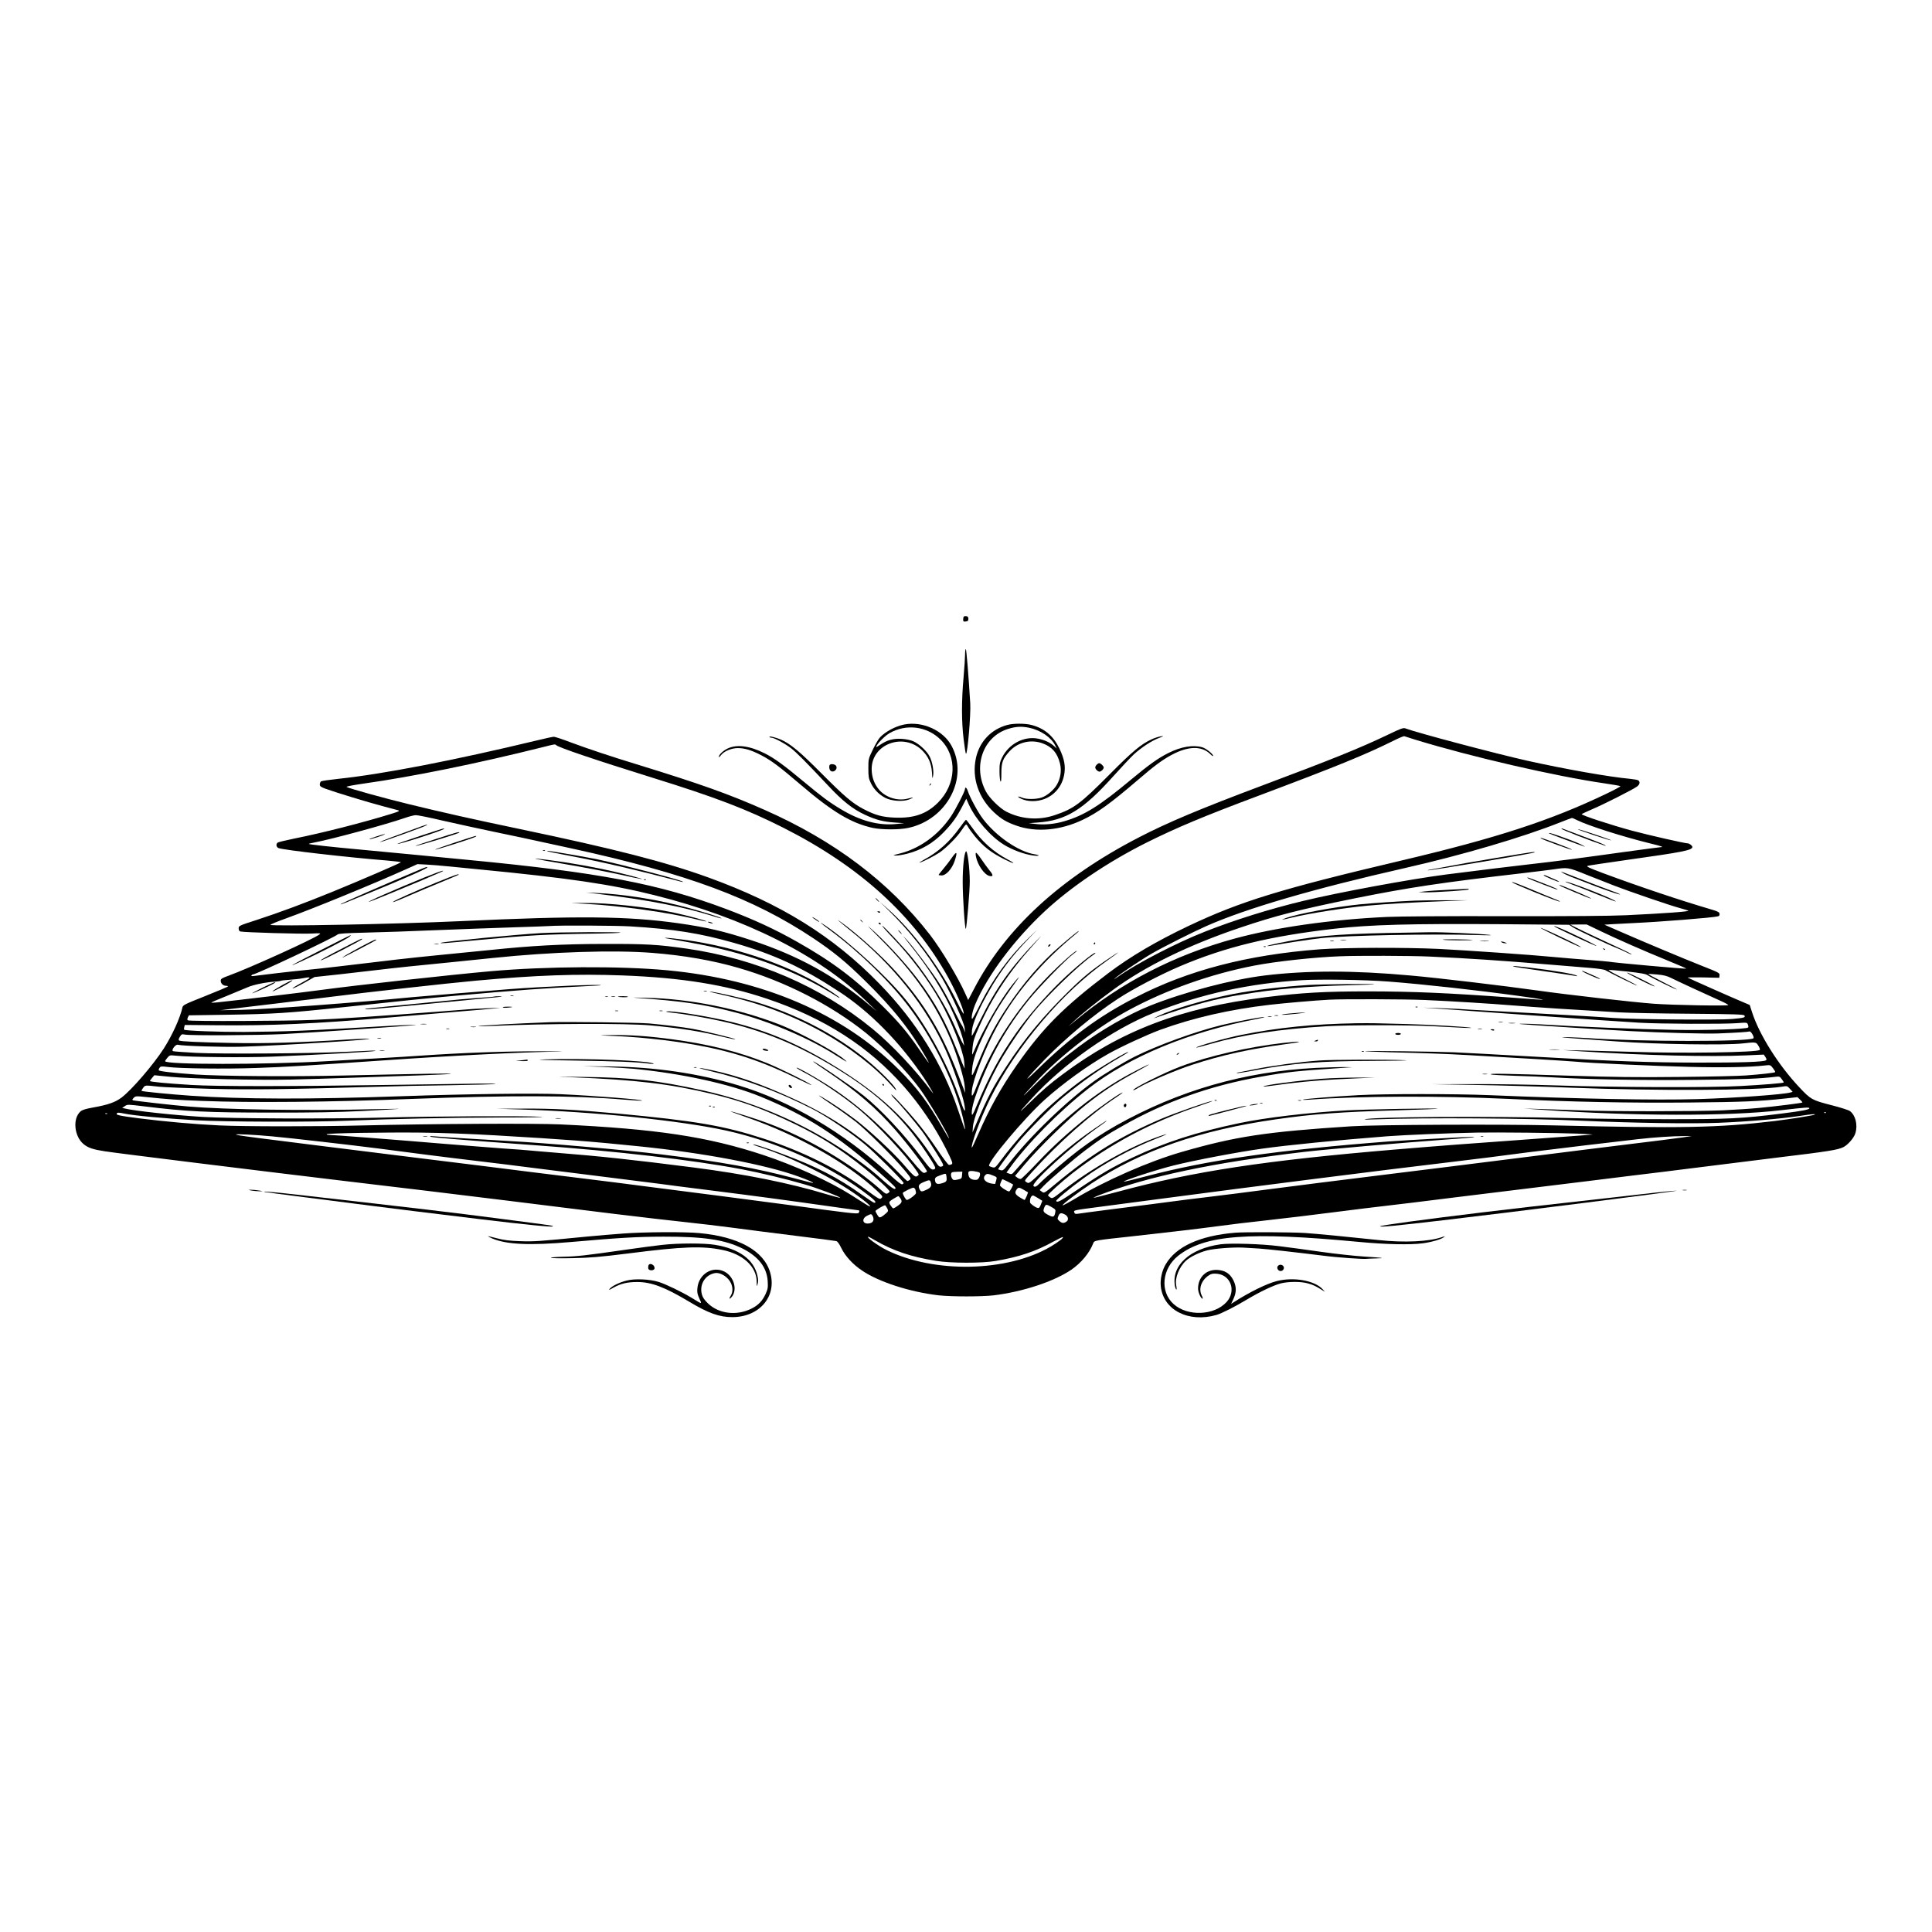 <?xml version="1.0" standalone="no"?>
<!DOCTYPE svg PUBLIC "-//W3C//DTD SVG 20010904//EN"
 "http://www.w3.org/TR/2001/REC-SVG-20010904/DTD/svg10.dtd">
<svg version="1.0" xmlns="http://www.w3.org/2000/svg"
 width="2048pt" height="2048pt" viewBox="0 0 2048 2048"
 preserveAspectRatio="xMidYMid meet">

<g transform="translate(0,2048) scale(0.1,-0.1)"
fill="#000000" stroke="none">
<path d="M10217 13944 c-4 -4 -7 -18 -7 -31 0 -21 4 -24 28 -21 21 2 27 8 27
28 0 18 -6 26 -20 28 -12 2 -24 0 -28 -4z"/>
<path d="M10230 13541 c0 -33 -7 -142 -16 -243 -22 -247 -22 -468 1 -655 10
-84 21 -153 25 -153 17 0 52 417 45 534 -19 313 -41 576 -47 576 -4 0 -8 -27
-8 -59z"/>
<path d="M9585 12800 c-94 -19 -199 -75 -257 -137 -15 -15 -48 -73 -75 -128
-48 -99 -48 -101 -48 -200 0 -87 3 -107 26 -155 32 -67 87 -123 154 -158 67
-34 185 -42 251 -17 59 23 53 27 -15 9 -105 -27 -229 11 -301 93 -52 60 -80
136 -80 221 0 267 341 391 537 196 65 -65 95 -134 102 -229 4 -72 6 -76 12
-40 10 52 -7 147 -36 205 -29 58 -112 135 -173 162 -29 13 -76 23 -123 26 -90
5 -154 -12 -229 -63 -41 -27 -48 -30 -39 -13 20 38 92 109 136 135 177 103
399 76 543 -67 181 -179 168 -475 -29 -670 -120 -119 -254 -165 -456 -157
-133 5 -207 26 -332 91 -118 62 -201 133 -443 376 -232 233 -330 315 -432 360
-52 23 -130 41 -122 29 3 -5 13 -9 22 -9 28 0 145 -63 208 -112 60 -47 154
-142 392 -395 152 -163 259 -248 387 -308 117 -55 197 -76 320 -84 l100 -7
-78 -8 c-192 -21 -389 32 -598 159 -123 74 -201 133 -384 285 -217 181 -318
254 -420 305 -158 79 -293 97 -391 51 -49 -23 -94 -66 -94 -90 0 -6 10 2 22
18 31 42 111 76 179 76 74 0 145 -22 251 -77 108 -57 189 -118 415 -311 338
-289 537 -408 764 -458 96 -20 281 -21 377 0 409 87 642 527 460 868 -88 166
-310 266 -503 228z"/>
<path d="M10677 12795 c-172 -47 -295 -178 -332 -352 -45 -209 27 -421 194
-576 76 -70 132 -103 235 -139 208 -74 465 -52 702 61 162 77 296 175 587 424
174 150 260 213 357 265 175 94 317 97 408 10 17 -18 32 -27 32 -21 0 20 -78
82 -117 92 -97 27 -224 6 -357 -61 -109 -54 -209 -126 -395 -281 -333 -278
-497 -381 -711 -443 -101 -30 -211 -40 -306 -28 l-69 8 95 7 c298 21 482 134
801 490 86 96 186 202 220 234 81 73 187 143 264 172 54 21 56 23 20 18 -22
-4 -64 -17 -93 -30 -115 -52 -205 -127 -452 -376 -307 -309 -377 -362 -580
-430 -169 -57 -353 -44 -512 37 -69 35 -179 143 -216 212 -143 267 -32 582
233 665 83 26 144 29 223 13 121 -25 234 -101 277 -187 l17 -34 -28 26 c-41
38 -100 65 -170 79 -148 29 -307 -53 -380 -197 -25 -51 -29 -68 -29 -148 0
-49 5 -98 10 -107 7 -12 10 13 10 85 0 117 14 154 88 235 89 96 227 128 352
81 98 -37 153 -100 181 -211 19 -74 7 -157 -32 -225 -32 -56 -105 -118 -161
-137 -59 -20 -163 -21 -210 -1 -54 23 -53 8 1 -16 31 -13 69 -21 111 -21 169
-1 306 113 336 281 16 91 2 165 -51 277 -65 134 -158 213 -295 249 -71 18
-192 18 -258 0z"/>
<path d="M14709 12690 c-297 -142 -593 -261 -1324 -535 -656 -246 -1009 -394
-1313 -552 -830 -429 -1415 -967 -1747 -1606 l-62 -118 -28 63 c-78 175 -256
472 -377 629 -434 560 -1011 996 -1753 1324 -379 168 -687 277 -1330 475 -295
90 -550 175 -726 241 -86 33 -166 59 -178 59 -11 0 -87 -16 -168 -36 -898
-216 -1649 -361 -2118 -410 -93 -10 -176 -22 -182 -27 -7 -5 -13 -20 -13 -33
0 -18 10 -26 58 -44 91 -34 454 -145 607 -185 77 -20 151 -40 165 -44 21 -7 9
-13 -75 -39 -297 -92 -737 -204 -1030 -262 -88 -18 -166 -37 -172 -42 -20 -16
-15 -48 10 -58 47 -20 729 -98 1140 -131 86 -7 157 -16 157 -19 0 -7 -424
-190 -730 -315 -297 -121 -552 -216 -797 -296 -189 -61 -193 -63 -193 -90 0
-18 6 -30 18 -33 32 -10 657 -28 757 -22 93 5 99 4 80 -10 -58 -47 -749 -360
-968 -439 -66 -24 -77 -31 -77 -51 0 -30 25 -54 58 -54 15 0 22 -4 16 -9 -5
-4 -114 -50 -242 -101 -211 -84 -233 -94 -238 -119 -23 -108 -108 -296 -198
-436 -109 -170 -340 -439 -448 -520 -67 -50 -143 -77 -307 -106 -77 -14 -111
-25 -129 -42 -84 -76 -65 -263 34 -345 47 -39 100 -57 224 -76 123 -20 1674
-211 2510 -311 693 -82 1172 -140 1740 -210 333 -41 841 -104 1130 -140 289
-35 638 -76 775 -90 138 -15 365 -41 505 -60 140 -19 440 -57 665 -85 226 -28
419 -53 430 -56 13 -3 32 -30 54 -75 39 -82 122 -173 220 -238 178 -121 509
-227 811 -262 136 -15 457 -15 585 0 309 38 636 146 821 271 105 72 194 179
233 281 11 30 10 30 416 74 397 44 663 75 890 105 121 17 364 46 540 65 176
19 493 58 705 85 212 27 468 59 570 70 102 11 415 50 695 85 281 35 647 80
815 100 168 20 429 52 580 71 151 19 388 48 525 65 138 16 426 52 640 79 215
27 615 77 890 111 532 64 627 80 686 109 49 25 113 99 127 148 27 89 1 191
-59 235 -14 10 -104 39 -200 63 -202 52 -215 60 -336 189 -221 235 -421 553
-499 791 l-26 81 -64 27 c-91 37 -588 258 -594 263 -3 3 72 3 165 2 l170 -4 3
26 c3 25 -5 29 -195 104 -196 78 -591 243 -877 368 l-149 65 94 6 c52 3 148 8
214 11 284 13 829 56 893 71 17 3 22 11 20 27 -2 17 -17 26 -83 45 -334 98
-772 245 -1159 389 -146 55 -174 68 -155 75 13 4 202 32 419 63 592 83 689
102 690 137 0 13 -32 38 -49 38 -31 0 -418 88 -593 135 -222 60 -542 165 -531
175 4 4 58 29 118 55 118 50 422 204 468 237 29 21 35 49 15 65 -7 6 -47 13
-88 17 -220 20 -685 102 -1090 192 -322 72 -1173 297 -1293 343 -21 8 -50 -2
-188 -69z m287 -49 c596 -183 1489 -389 2013 -465 89 -13 165 -26 168 -30 4
-3 -64 -40 -151 -81 -588 -282 -1158 -468 -2166 -706 -1286 -303 -1707 -433
-2258 -693 -345 -164 -619 -325 -855 -503 -470 -356 -691 -577 -965 -968 -167
-238 -292 -462 -412 -737 -35 -81 -66 -146 -67 -144 -18 18 98 329 194 521
276 553 769 1134 1247 1468 135 95 146 109 16 21 -180 -121 -274 -197 -424
-344 -269 -263 -474 -508 -659 -791 -142 -216 -207 -338 -319 -599 l-49 -115
4 60 c9 116 174 504 313 737 90 151 219 339 318 462 142 179 499 524 640 620
21 14 33 26 26 26 -24 0 -225 -166 -364 -301 -166 -160 -358 -382 -473 -547
-176 -250 -284 -451 -424 -782 -32 -78 -45 -99 -47 -81 -6 42 17 138 65 264
132 354 301 652 533 942 109 136 404 440 479 494 24 17 40 31 34 31 -18 0
-165 -130 -288 -254 -332 -337 -598 -739 -760 -1151 -58 -148 -70 -162 -62
-74 10 114 144 457 264 674 201 364 480 691 841 988 19 15 31 27 27 27 -9 0
-77 -55 -201 -162 -196 -169 -383 -384 -553 -638 -121 -180 -196 -319 -283
-525 -102 -240 -100 -236 -93 -140 7 95 48 210 140 400 93 191 169 313 336
545 41 57 16 33 -47 -45 -126 -157 -310 -474 -403 -693 -12 -30 -24 -52 -25
-50 -2 1 0 37 4 78 6 60 18 101 64 204 140 319 317 587 581 881 99 110 102
115 25 35 -270 -280 -425 -500 -591 -837 -44 -90 -83 -163 -86 -163 -3 0 -2
28 1 62 9 76 71 219 175 403 119 210 243 376 425 565 l91 95 -93 -90 c-207
-199 -383 -441 -513 -704 -41 -83 -78 -150 -83 -151 -15 0 4 89 34 158 130
305 409 678 735 982 277 258 668 522 1075 726 319 159 604 279 1205 504 825
310 1119 430 1421 580 54 27 104 48 110 46 6 -2 55 -18 110 -35z m-9100 -60
c26 -25 419 -158 1023 -346 667 -207 998 -334 1386 -530 812 -411 1384 -932
1748 -1590 77 -140 157 -322 163 -374 4 -25 -22 19 -84 144 -171 345 -462 733
-718 958 l-89 79 86 -84 c229 -224 416 -460 574 -725 94 -158 236 -473 241
-533 l4 -45 -14 37 c-8 21 -20 43 -26 50 -6 7 -46 85 -90 173 -43 88 -109 207
-146 265 -84 131 -276 387 -344 460 -47 49 -45 47 13 -25 232 -288 381 -525
492 -780 54 -123 89 -224 100 -285 l6 -35 -18 30 c-11 17 -47 96 -82 177 -90
210 -265 492 -444 716 -87 108 -317 355 -325 348 -2 -3 49 -62 115 -130 185
-192 375 -446 499 -668 119 -211 242 -521 254 -638 4 -41 6 -76 5 -78 -1 -1
-39 91 -84 205 -120 300 -230 499 -406 734 -143 189 -361 424 -525 565 -25 22
27 -33 116 -121 360 -359 596 -697 757 -1090 68 -166 138 -399 143 -480 l5
-70 -75 195 c-174 448 -353 745 -653 1083 -148 167 -418 411 -588 532 -63 45
-29 15 84 -76 466 -372 822 -819 1031 -1293 67 -152 172 -455 190 -552 21
-109 5 -102 -34 16 -125 371 -352 793 -583 1080 -192 239 -598 614 -855 789
-84 56 -52 26 60 -56 307 -229 629 -543 828 -808 244 -324 452 -739 552 -1100
28 -101 49 -206 39 -195 -2 3 -34 93 -70 200 -165 492 -445 942 -837 1344
-490 503 -1043 846 -1810 1124 -462 167 -993 303 -2010 516 -479 100 -809 174
-1165 261 -256 62 -631 166 -661 183 -9 5 60 18 183 36 512 72 1197 211 1893
385 134 34 133 34 146 22z m-1194 -802 c145 -33 380 -84 523 -114 247 -51 354
-74 835 -179 1226 -268 1924 -527 2560 -951 214 -143 346 -251 543 -445 310
-303 489 -530 662 -835 42 -75 18 -45 -81 100 -121 177 -210 283 -388 460
-288 286 -531 470 -907 682 -235 133 -462 238 -749 346 -716 269 -1342 388
-2740 522 -146 14 -402 39 -570 55 -168 16 -429 41 -580 55 -276 25 -532 53
-537 59 -2 2 25 9 59 15 193 37 763 192 958 260 47 16 99 30 117 30 18 1 150
-26 295 -60z m12016 7 c116 -58 483 -175 776 -247 116 -28 147 -39 112 -39 -9
0 -180 -23 -379 -50 -444 -62 -754 -103 -997 -130 -172 -19 -505 -60 -900
-110 -380 -49 -1139 -189 -1515 -280 -358 -86 -728 -202 -1045 -327 -300 -118
-721 -336 -915 -474 -38 -27 -54 -36 -35 -19 51 45 278 198 395 265 114 66
438 229 570 287 426 189 1136 396 2115 618 604 137 1243 325 1640 483 63 25
119 46 123 46 4 1 29 -10 55 -23z m-11953 -491 c77 -7 214 -21 305 -30 952
-92 1409 -159 1870 -275 952 -238 1738 -633 2250 -1129 l105 -102 -85 72
c-366 308 -753 521 -1245 682 -293 96 -470 137 -780 181 -533 75 -1050 80
-2315 21 -673 -31 -1985 -56 -2003 -39 -4 4 71 35 166 69 283 102 911 359
1272 521 l120 54 100 -5 c54 -3 162 -12 240 -20z m12056 -89 c101 -40 232 -92
290 -114 165 -64 595 -211 693 -237 49 -14 91 -26 93 -29 10 -9 -260 -29 -662
-48 -174 -8 -600 -11 -1285 -10 -603 2 -1118 -2 -1250 -8 -598 -28 -1177 -111
-1615 -230 -637 -174 -1202 -466 -1689 -872 l-71 -59 60 56 c79 75 260 220
415 333 344 252 802 475 1345 658 385 130 633 193 1225 313 570 114 907 165
1780 266 124 15 266 32 315 39 155 23 156 23 356 -58z m-147 -556 c38 -26 384
-189 466 -220 19 -7 61 -26 94 -42 32 -16 60 -28 62 -25 2 2 -35 22 -83 45
-49 22 -173 81 -278 130 -104 49 -212 100 -240 115 l-50 26 88 1 87 0 148 -71
c175 -84 454 -207 719 -315 106 -43 191 -80 189 -82 -6 -5 -750 61 -816 73
-14 2 -117 12 -230 20 -113 9 -272 22 -355 30 -221 22 -944 72 -1220 86 -367
17 -1008 15 -1265 -4 -769 -59 -1396 -222 -1955 -511 -388 -200 -684 -418
-1034 -760 -179 -175 -131 -109 74 103 224 230 522 478 775 643 159 104 440
252 655 344 481 205 957 321 1640 399 382 43 809 55 1779 48 l709 -6 41 -27z
m-9994 10 c462 -28 742 -73 1101 -175 423 -121 711 -254 1107 -512 332 -215
658 -547 909 -923 51 -77 119 -195 86 -150 -167 227 -429 506 -633 673 -550
451 -1233 745 -1975 852 -304 43 -424 50 -875 49 -442 -1 -758 -18 -1210 -65
-107 -11 -352 -35 -545 -54 -321 -32 -480 -50 -1060 -120 -110 -13 -274 -31
-365 -40 -145 -14 -410 -45 -523 -60 -25 -4 -36 -2 -32 5 3 5 10 10 15 10 33
0 858 389 900 425 11 9 92 14 295 19 154 3 492 15 750 26 259 10 628 24 820
30 193 6 366 12 385 14 98 8 706 5 850 -4z m235 -281 c332 -26 643 -80 916
-160 491 -142 977 -391 1346 -687 202 -163 442 -413 580 -602 87 -120 303
-488 303 -516 0 -5 -31 46 -70 113 -149 262 -271 425 -460 613 -596 596 -1445
960 -2460 1055 -500 46 -1272 42 -1865 -10 -438 -39 -1434 -149 -1810 -200
-158 -22 -918 -113 -1095 -131 -36 -4 -62 -4 -59 -1 3 4 78 36 166 71 88 36
187 77 219 91 59 26 184 52 286 59 31 2 60 6 65 9 4 3 46 8 93 11 47 3 109 10
139 16 99 19 97 10 -11 -48 -59 -31 -103 -59 -97 -60 5 -2 60 24 121 58 l112
63 260 28 c144 16 335 38 426 49 175 21 406 45 814 85 138 14 313 32 390 40
625 65 1284 86 1691 54z m8240 -39 c398 -18 786 -44 1285 -86 162 -13 354 -29
425 -35 72 -6 139 -16 150 -22 70 -40 336 -169 340 -165 2 2 -68 40 -157 84
-89 43 -154 80 -145 82 9 2 100 -6 202 -17 149 -17 192 -25 215 -41 34 -24
291 -150 305 -149 6 0 -61 36 -149 80 -87 44 -156 82 -154 84 2 2 44 0 94 -5
71 -6 105 -15 153 -39 61 -31 373 -175 523 -242 43 -19 78 -38 78 -43 0 -11
-585 -1 -790 14 -216 16 -906 94 -1230 140 -363 51 -1060 134 -1345 159 -603
55 -1094 55 -1545 1 -347 -42 -850 -174 -1220 -321 -223 -88 -528 -264 -757
-436 -192 -144 -282 -222 -458 -397 -168 -168 -164 -158 13 32 252 272 648
577 980 756 401 216 866 381 1327 470 225 44 638 89 910 99 189 8 755 6 950
-3z m-8555 -200 c628 -24 1087 -98 1530 -247 607 -204 1080 -507 1454 -933
171 -195 326 -424 444 -658 64 -128 74 -154 62 -162 -8 -6 -22 -9 -32 -8 -9 2
-66 77 -126 168 -61 91 -157 221 -215 290 -115 138 -283 316 -268 285 5 -11
24 -33 41 -50 42 -39 211 -240 283 -335 31 -42 97 -141 146 -220 78 -124 88
-146 73 -152 -32 -13 -39 -8 -80 56 -278 429 -588 718 -1108 1031 -385 232
-724 370 -1133 461 -245 54 -560 102 -607 92 -11 -2 15 -8 56 -12 123 -13 364
-54 534 -92 426 -95 796 -246 1200 -492 469 -285 746 -551 1017 -980 42 -67
49 -86 38 -93 -30 -19 -47 -4 -135 114 -192 256 -433 514 -619 663 -126 100
-583 409 -530 357 6 -6 78 -56 160 -111 300 -203 502 -377 706 -610 129 -147
343 -428 335 -441 -3 -5 -15 -11 -26 -14 -17 -4 -43 21 -141 139 -276 330
-596 614 -918 812 -151 94 -307 179 -297 163 4 -6 34 -25 66 -41 167 -85 431
-261 600 -403 187 -156 488 -478 605 -647 28 -41 29 -43 10 -56 -23 -17 -37
-5 -158 135 -107 123 -352 350 -497 461 -106 80 -253 180 -355 240 -74 43 -21
3 116 -88 74 -49 182 -127 240 -172 118 -94 395 -369 513 -509 73 -88 77 -96
60 -108 -10 -7 -21 -13 -25 -13 -4 0 -47 41 -95 91 -341 348 -673 581 -1120
785 -334 153 -589 242 -856 299 -172 37 -177 29 -8 -11 359 -85 712 -217 1074
-401 150 -77 407 -250 558 -377 107 -90 397 -379 406 -405 2 -5 -4 -11 -13
-15 -12 -4 -54 28 -140 108 -476 439 -1055 779 -1605 943 -417 125 -877 192
-1355 198 l-290 3 215 -8 c118 -5 267 -14 330 -20 505 -49 1018 -161 1345
-296 483 -198 818 -413 1272 -817 163 -146 169 -152 148 -160 -9 -4 -48 23
-108 76 -129 115 -176 152 -302 243 -470 340 -1039 595 -1615 723 -486 108
-762 139 -1285 145 -309 4 -312 4 -100 -4 670 -27 1022 -69 1468 -175 315 -75
558 -163 892 -325 272 -132 476 -262 730 -465 123 -98 265 -230 265 -245 0 -5
-9 -14 -20 -20 -16 -9 -27 -3 -71 36 -315 280 -774 550 -1209 711 -106 40
-369 123 -385 122 -5 0 71 -28 170 -63 544 -189 1065 -483 1382 -779 58 -55
63 -62 48 -76 -19 -19 -18 -20 -182 100 -289 212 -658 395 -1065 528 -424 138
-721 189 -1553 267 -446 41 -683 54 -990 52 l-290 -1 260 -8 c782 -24 1693
-118 2175 -224 517 -115 1045 -348 1435 -633 132 -96 168 -132 132 -132 -6 0
-66 39 -132 86 -255 182 -480 298 -845 433 -162 61 -299 105 -306 99 -2 -3 29
-15 69 -27 361 -115 839 -359 1093 -557 91 -71 105 -97 27 -47 -27 17 -95 60
-153 97 -226 143 -604 315 -925 421 -591 196 -1137 278 -2160 326 -263 12
-1335 7 -2080 -11 -510 -13 -1260 -12 -1530 0 -258 12 -583 41 -850 75 -220
29 -248 35 -236 53 6 10 22 9 81 -3 98 -21 425 -51 750 -70 306 -18 1245 -21
1615 -5 481 20 1070 32 1610 34 313 0 507 4 440 8 -198 10 -1124 6 -1685 -9
-568 -15 -1592 -11 -1900 7 -290 17 -728 64 -825 89 l-30 7 29 19 c28 19 32
18 205 -3 447 -55 665 -66 1356 -66 440 -1 696 4 960 17 198 10 369 20 380 22
11 2 -104 0 -255 -3 -723 -18 -1581 -5 -1980 29 -148 12 -561 59 -579 65 -12
4 -10 9 6 26 20 20 25 20 130 9 246 -25 328 -31 587 -41 533 -21 1371 -13
2236 21 1024 39 1705 38 2238 -7 106 -9 195 -14 198 -11 11 11 -497 51 -861
68 -260 12 -983 3 -1675 -21 -992 -35 -1704 -33 -2250 5 -217 15 -511 44 -519
51 -3 3 5 17 16 32 23 30 15 29 173 12 52 -5 293 -15 535 -22 436 -11 815 -6
1780 22 171 6 517 13 770 16 253 4 466 10 473 13 14 8 -46 7 -1218 -11 -952
-15 -1739 -15 -2000 1 -264 16 -440 33 -440 42 0 4 10 20 23 34 l23 27 174
-17 c215 -20 923 -37 1270 -29 140 3 440 12 665 20 226 8 549 19 720 25 170 6
312 13 315 16 5 6 -259 2 -1145 -18 -549 -13 -1307 -7 -1565 11 -249 18 -383
34 -387 45 -2 6 2 18 9 27 11 15 22 16 83 8 129 -17 613 -23 940 -11 321 11
563 26 1360 81 737 51 1434 86 1855 93 80 2 -3 3 -185 3 -382 1 -842 -16
-1280 -46 -77 -6 -295 -19 -485 -30 -190 -11 -421 -24 -515 -29 -656 -38
-1715 -38 -1715 0 0 4 11 20 24 36 24 29 26 29 93 22 141 -15 732 -21 1013
-10 436 17 1073 52 1094 60 19 7 2 7 -334 -10 -358 -17 -1306 -23 -1563 -10
-126 7 -235 15 -242 18 -24 8 25 75 50 68 50 -13 481 -26 670 -21 418 12 1514
82 1343 85 -31 1 -123 -3 -205 -8 -513 -33 -885 -44 -1228 -37 -364 7 -549 16
-566 26 -8 6 -7 16 7 39 17 28 21 30 54 24 57 -12 773 -8 1040 5 262 13 1372
89 1405 97 26 5 -155 -2 -370 -15 -802 -48 -992 -55 -1450 -59 -254 -1 -622
12 -633 24 -3 2 -2 14 1 27 l6 23 343 -3 c565 -6 1035 15 1833 83 226 20 547
47 715 61 168 13 343 29 390 34 81 8 79 9 -35 4 -66 -3 -149 -7 -185 -9 -36
-3 -211 -16 -390 -30 -621 -47 -1037 -75 -1300 -86 -288 -13 -1319 -17 -1338
-5 -8 5 -8 13 -1 30 l11 23 396 6 c505 8 653 17 1257 82 659 71 809 86 1175
120 614 56 1016 85 1380 101 85 4 157 8 159 10 15 13 -614 -14 -964 -41 -318
-25 -921 -75 -1030 -85 -613 -60 -1549 -129 -1825 -135 l-215 -4 120 15 c66 8
289 35 495 59 206 25 461 56 565 69 324 42 1236 144 1525 170 643 59 1076 74
1560 56z m8120 -65 c374 -29 944 -92 1370 -151 264 -36 325 -48 205 -39 -38 3
-160 12 -270 20 -684 50 -1041 65 -1520 66 -461 0 -708 -14 -1090 -62 -893
-111 -1531 -354 -2150 -817 -142 -106 -203 -159 -345 -296 -137 -133 -134
-126 15 38 340 372 851 731 1296 910 497 199 1016 313 1574 346 199 11 673 4
915 -15z m377 -195 c310 -14 680 -37 968 -60 223 -18 637 -45 1090 -71 105 -6
446 -13 760 -15 473 -4 571 -7 577 -19 12 -21 -2 -25 -134 -37 -144 -12 -1053
-4 -1253 11 -129 11 -762 47 -1305 76 -157 8 -310 17 -340 20 -30 2 -127 6
-215 9 l-160 5 205 -14 c113 -8 457 -33 765 -55 812 -58 1106 -78 1320 -91
224 -13 884 -16 1037 -5 107 8 108 8 117 -16 5 -12 6 -26 2 -30 -16 -17 -433
-31 -776 -25 -387 7 -1012 32 -1415 58 -137 8 -274 10 -220 3 35 -5 925 -62
1160 -74 347 -18 803 -30 930 -25 206 8 320 16 335 21 15 6 54 -60 42 -72 -37
-38 -1218 -37 -1742 1 -106 7 -300 14 -285 10 8 -3 114 -12 235 -20 121 -9
279 -20 350 -25 417 -30 1135 -41 1325 -21 145 16 145 16 170 -25 13 -20 19
-39 14 -44 -29 -26 -804 -38 -1349 -20 -154 5 -383 11 -510 14 l-230 5 205
-14 c659 -43 1358 -60 1751 -42 l176 8 18 -27 c13 -21 14 -28 4 -34 -27 -17
-264 -25 -729 -24 -497 1 -871 14 -1650 59 -234 13 -517 29 -630 35 -113 5
-245 12 -295 15 -140 7 -951 18 -945 13 3 -3 118 -8 255 -12 398 -10 573 -16
845 -31 418 -23 1091 -64 1145 -70 117 -13 840 -46 1190 -54 353 -9 651 -4
806 15 56 6 56 6 84 -30 15 -20 26 -39 23 -41 -7 -7 -144 -23 -308 -35 -74 -6
-391 -13 -705 -16 -452 -5 -698 -2 -1190 14 -673 22 -841 24 -810 13 11 -5
127 -11 257 -15 131 -3 306 -11 390 -16 368 -22 956 -33 1514 -27 518 5 682
12 849 32 48 6 51 5 73 -25 13 -17 22 -33 20 -35 -7 -7 -213 -24 -453 -37
-315 -18 -1347 -15 -1950 6 -264 9 -669 15 -900 14 l-420 -1 455 -8 c250 -4
707 -17 1015 -29 883 -35 1982 -30 2230 10 60 10 60 10 89 -22 l29 -32 -25 -7
c-84 -22 -585 -58 -983 -70 -447 -13 -1252 2 -2210 42 -355 15 -1114 15 -1385
0 -258 -14 -583 -40 -590 -48 -3 -3 33 -3 80 1 513 38 1373 41 2085 8 676 -33
1308 -45 1940 -39 561 5 738 13 1004 42 l135 15 28 -27 c15 -14 26 -28 24 -30
-6 -6 -286 -41 -456 -57 -91 -9 -266 -20 -390 -26 -279 -12 -1194 -13 -1510 0
-129 5 -316 11 -415 14 l-180 5 190 -13 c958 -68 1981 -70 2533 -5 264 31 302
33 302 21 0 -14 -70 -28 -300 -57 -414 -52 -563 -59 -1185 -59 -319 -1 -800 5
-1070 12 -836 22 -2097 14 -2160 -14 -5 -2 53 -2 130 1 534 19 1579 12 2170
-15 535 -24 1171 -34 1455 -22 312 13 653 42 854 72 131 20 173 24 164 15 -7
-8 -282 -51 -433 -69 -595 -71 -973 -78 -2355 -45 -549 13 -1860 7 -2125 -10
-901 -58 -1227 -107 -1798 -272 -348 -100 -808 -302 -1130 -495 -70 -42 -130
-74 -133 -71 -8 8 167 140 306 232 529 349 1148 564 1950 679 410 59 687 79
1310 97 223 6 407 14 410 16 8 8 -759 -6 -960 -17 -414 -24 -864 -77 -1145
-136 -456 -96 -778 -200 -1126 -363 -216 -102 -339 -174 -596 -348 -175 -118
-205 -134 -217 -114 -6 10 136 128 289 240 214 156 508 317 762 417 133 52
158 68 47 30 -324 -113 -724 -339 -1043 -590 -91 -71 -96 -73 -118 -59 -13 8
-23 19 -23 23 0 14 146 145 258 233 392 305 826 537 1327 708 94 32 164 58
156 58 -27 2 -400 -129 -539 -188 -439 -188 -746 -377 -1118 -687 -125 -104
-125 -104 -149 -87 l-24 18 42 44 c66 68 320 285 447 381 158 119 211 154 390
255 447 255 927 426 1456 520 297 53 381 62 859 94 l120 8 -91 2 c-50 0 -183
-4 -295 -9 -758 -39 -1453 -239 -2112 -608 -145 -82 -269 -163 -409 -269 -107
-81 -354 -291 -407 -347 -36 -37 -55 -44 -66 -26 -21 34 405 422 670 610 91
64 124 90 95 75 -8 -5 -64 -42 -125 -84 -183 -125 -351 -262 -523 -425 -163
-154 -164 -155 -188 -139 -28 18 -32 10 60 113 269 299 621 612 884 785 39 26
72 50 72 52 0 16 -219 -135 -363 -250 -220 -176 -380 -322 -540 -492 -88 -93
-167 -171 -176 -172 -9 -2 -26 5 -39 15 l-22 17 101 120 c157 185 463 484 644
629 177 141 319 235 533 351 78 42 142 79 142 81 0 6 -172 -81 -265 -134 -361
-206 -728 -511 -1043 -867 -63 -71 -123 -138 -132 -148 -13 -15 -21 -16 -44
-7 l-27 10 33 46 c185 258 527 604 830 841 438 343 1075 606 1793 742 55 11
89 19 76 20 -36 2 -292 -47 -451 -85 -278 -68 -680 -214 -924 -336 -111 -56
-326 -185 -423 -255 -293 -209 -690 -593 -909 -877 -52 -68 -62 -76 -84 -71
-14 4 -27 8 -29 10 -5 5 115 167 208 280 104 126 356 380 481 484 195 162 414
316 598 421 50 29 92 54 92 57 0 17 -309 -168 -470 -281 -161 -113 -379 -297
-490 -414 -19 -21 -73 -78 -121 -129 -84 -89 -200 -228 -287 -346 -38 -51 -46
-57 -70 -51 -15 4 -31 10 -36 14 -30 28 371 507 588 702 191 172 461 367 671
485 136 77 414 205 555 257 348 127 738 216 1160 265 156 18 479 46 630 54
142 8 802 6 1007 -3z m4260 -1196 c-3 -3 -12 -4 -19 -1 -8 3 -5 6 6 6 11 1 17
-2 13 -5z m-18220 -10 c-3 -3 -12 -4 -19 -1 -8 3 -5 6 6 6 11 1 17 -2 13 -5z
m4110 -229 c757 -44 1004 -63 1523 -116 691 -70 1350 -195 1695 -321 110 -40
169 -67 150 -68 -5 0 -86 21 -180 46 -412 110 -798 180 -1435 258 -368 46
-1238 122 -1610 141 -183 10 -740 44 -795 50 -35 3 -44 2 -30 -5 18 -8 356
-36 1110 -90 858 -62 1668 -156 2190 -255 194 -37 465 -102 664 -160 130 -37
386 -134 377 -142 -2 -2 -66 14 -142 37 -397 120 -865 214 -1419 285 -632 81
-1007 121 -1430 154 -143 12 -280 23 -305 26 -25 3 -144 12 -265 20 -121 9
-407 31 -635 50 -499 42 -1186 95 -1225 95 -16 0 -25 3 -22 7 11 11 621 21
999 17 207 -2 535 -14 785 -29z m11478 18 c99 -4 169 -9 155 -10 -14 -2 -212
-17 -440 -33 -926 -67 -1128 -82 -1645 -125 -1381 -116 -2140 -231 -2939 -446
-142 -38 -260 -68 -263 -66 -2 2 23 14 54 26 517 200 1213 347 2183 461 241
28 1064 99 1560 135 218 16 278 23 215 24 -42 1 -723 -37 -885 -49 -1181 -91
-1922 -198 -2574 -370 -126 -33 -231 -59 -233 -56 -10 10 345 126 522 170 218
55 687 144 946 180 273 38 796 90 1324 131 185 14 648 33 950 39 216 4 859 -3
1070 -11z m-13840 -29 c180 -16 841 -92 1130 -129 105 -14 330 -43 500 -65
171 -22 423 -53 560 -69 138 -16 428 -52 645 -80 217 -27 562 -70 765 -96 204
-25 435 -55 515 -65 80 -11 325 -43 545 -70 518 -66 688 -88 1410 -190 77 -11
143 -20 148 -20 9 0 9 -12 -2 -28 -8 -13 -104 -2 -761 88 -118 16 -444 59
-725 95 -280 36 -631 81 -780 100 -148 20 -360 46 -470 60 -110 13 -434 53
-720 89 -286 36 -810 102 -1165 145 -1932 240 -1966 244 -1977 255 -8 7 204
-3 382 -20z m14960 -10 c-49 -7 -148 -20 -220 -29 -240 -29 -1336 -165 -1765
-220 -234 -30 -776 -97 -1205 -150 -429 -53 -964 -120 -1190 -150 -225 -30
-527 -68 -670 -85 -143 -17 -305 -37 -360 -45 -55 -8 -172 -23 -260 -34 -208
-26 -700 -89 -746 -97 -30 -4 -37 -2 -41 14 -7 24 -20 21 292 62 129 17 420
55 645 85 911 121 2405 310 3000 380 121 14 324 39 450 55 127 17 318 41 425
55 225 29 971 118 1170 140 166 19 367 32 480 32 l85 1 -90 -14z m-7461 -375
c16 -14 -7 -72 -30 -75 -41 -6 -78 11 -85 40 -13 49 -3 58 55 51 28 -4 55 -11
60 -16z m-186 -26 c-3 -36 -5 -38 -47 -47 -38 -8 -46 -7 -57 9 -17 24 -18 62
-1 68 6 3 34 6 60 6 l48 1 -3 -37z m-165 -15 c6 -44 1 -55 -35 -67 -52 -18
-77 -14 -84 14 -9 37 -2 47 52 66 65 23 61 24 67 -13z m504 7 c30 -13 32 -15
23 -47 -6 -18 -10 -35 -10 -37 0 -2 -16 -1 -36 2 -73 12 -105 55 -68 92 17 16
29 15 91 -10z m146 -61 c29 -15 53 -28 55 -29 6 -5 -32 -75 -41 -75 -21 0 -97
51 -97 65 0 15 21 65 27 65 2 0 27 -12 56 -26z m-819 0 c16 -41 6 -62 -37 -83
-53 -26 -64 -26 -77 -2 -21 40 -12 58 38 79 58 25 68 26 76 6z m-160 -86 c3
-13 6 -29 6 -35 0 -15 -77 -73 -97 -73 -11 0 -43 55 -43 74 0 9 94 55 111 56
9 0 19 -10 23 -22z m1152 -3 l42 -25 -15 -40 c-9 -22 -19 -40 -23 -40 -3 0
-27 14 -54 30 -48 31 -54 50 -24 88 15 17 26 15 74 -13z m153 -89 l40 -25 -16
-41 c-14 -34 -20 -39 -37 -34 -28 9 -76 45 -77 58 -5 42 15 80 37 72 7 -3 31
-16 53 -30z m-1463 -1 c21 -32 14 -48 -37 -82 -40 -27 -42 -27 -56 -8 -37 50
-36 53 14 85 27 16 51 30 55 30 4 0 15 -11 24 -25z m-141 -104 c13 -27 12 -30
-13 -53 -15 -14 -37 -31 -49 -37 -21 -10 -25 -8 -43 21 -11 18 -20 36 -20 40
0 10 94 66 103 61 4 -2 14 -17 22 -32z m1743 13 c41 -24 44 -28 38 -57 -10
-50 -21 -54 -72 -27 -54 28 -61 40 -44 80 15 37 21 37 78 4z m142 -79 c32 -17
41 -54 18 -72 -29 -22 -48 -22 -75 1 -25 22 -26 25 -14 55 15 35 29 38 71 16z
m-2040 -14 c24 -47 2 -81 -53 -81 -57 0 -61 55 -7 82 44 22 47 22 60 -1z m28
-260 c191 -111 382 -175 647 -217 155 -25 480 -26 627 -1 251 42 429 102 619
208 50 27 93 48 96 45 9 -8 -48 -52 -127 -99 -461 -272 -1239 -288 -1746 -36
-86 43 -216 137 -191 139 5 0 39 -17 75 -39z"/>
<path d="M11595 10480 c-3 -5 -1 -10 4 -10 6 0 11 5 11 10 0 6 -2 10 -4 10 -3
0 -8 -4 -11 -10z"/>
<path d="M11115 10459 c-11 -17 1 -21 15 -4 8 9 8 15 2 15 -6 0 -14 -5 -17
-11z"/>
<path d="M9295 10940 c10 -11 20 -20 23 -20 3 0 -3 9 -13 20 -10 11 -20 20
-23 20 -3 0 3 -9 13 -20z"/>
<path d="M9300 10816 c0 -2 7 -6 15 -10 8 -3 15 -1 15 4 0 6 -7 10 -15 10 -8
0 -15 -2 -15 -4z"/>
<path d="M8610 10757 c0 -2 19 -17 43 -32 23 -16 37 -22 30 -14 -12 15 -73 53
-73 46z"/>
<path d="M9120 10726 c0 -2 8 -10 18 -17 15 -13 16 -12 3 4 -13 16 -21 21 -21
13z"/>
<path d="M9315 10690 c3 -5 11 -10 16 -10 6 0 7 5 4 10 -3 6 -11 10 -16 10 -6
0 -7 -4 -4 -10z"/>
<path d="M9535 10600 c10 -11 20 -20 23 -20 3 0 -3 9 -13 20 -10 11 -20 20
-23 20 -3 0 3 -9 13 -20z"/>
<path d="M4395 11694 c-66 -24 -178 -66 -248 -91 -71 -26 -125 -49 -120 -50 9
-3 463 160 491 177 33 19 -5 8 -123 -36z"/>
<path d="M4452 11618 c-134 -44 -242 -82 -240 -84 9 -9 471 139 493 158 15 14
0 9 -253 -74z"/>
<path d="M4623 11587 c-123 -39 -221 -72 -219 -74 7 -7 466 133 466 142 0 10
-31 2 -247 -68z"/>
<path d="M3986 11612 c-44 -14 -76 -27 -70 -29 5 -1 47 11 94 26 47 16 78 29
70 29 -8 1 -51 -11 -94 -26z"/>
<path d="M4822 11549 c-118 -39 -212 -73 -209 -75 6 -6 418 125 432 138 16 15
-6 8 -223 -63z"/>
<path d="M5758 11463 c7 -3 16 -2 19 1 4 3 -2 6 -13 5 -11 0 -14 -3 -6 -6z"/>
<path d="M5801 11456 c2 -2 117 -25 254 -51 319 -60 701 -149 1165 -271 14 -4
23 -4 20 -1 -16 17 -632 179 -905 237 -105 22 -498 90 -524 90 -8 0 -12 -2
-10 -4z"/>
<path d="M5990 11320 c190 -32 448 -82 574 -109 236 -53 303 -63 181 -30 -276
76 -604 140 -940 184 -220 28 -163 14 185 -45z"/>
<path d="M6828 11153 c7 -3 16 -2 19 1 4 3 -2 6 -13 5 -11 0 -14 -3 -6 -6z"/>
<path d="M16555 11693 c13 -14 297 -123 460 -178 12 -4 9 0 -6 9 -21 12 -176
72 -444 172 -14 5 -17 4 -10 -3z"/>
<path d="M16725 11690 c6 -10 343 -122 354 -118 4 2 -75 30 -176 64 -100 34
-180 58 -178 54z"/>
<path d="M16422 11645 c4 -4 299 -114 373 -139 11 -4 0 4 -25 17 -25 14 -109
48 -188 76 -131 47 -173 59 -160 46z"/>
<path d="M16340 11590 c33 -19 313 -121 323 -117 6 2 -64 31 -156 65 -162 60
-199 72 -167 52z"/>
<path d="M15850 11384 c-212 -35 -428 -73 -480 -84 -52 -10 -128 -24 -168 -31
-40 -6 -71 -13 -69 -15 7 -8 1124 180 1134 190 11 11 -26 5 -417 -60z"/>
<path d="M4465 11268 c-388 -163 -855 -366 -855 -374 0 -5 36 10 290 114 385
158 630 266 630 277 0 8 -12 5 -65 -17z"/>
<path d="M4505 11181 c-302 -122 -664 -282 -585 -258 33 10 327 130 530 216
270 115 258 110 240 110 -8 0 -91 -30 -185 -68z"/>
<path d="M4640 11131 c-232 -95 -458 -195 -474 -211 -12 -12 62 18 204 80 52
23 183 78 290 122 107 44 197 82 199 84 19 18 -34 0 -219 -75z"/>
<path d="M6335 11005 c536 -65 899 -135 1215 -234 52 -17 96 -28 98 -26 8 8
-286 97 -462 140 -285 70 -598 117 -861 129 l-110 5 120 -14z"/>
<path d="M6205 10899 c367 -19 888 -92 1179 -165 54 -14 100 -23 103 -21 6 6
-201 62 -337 91 -276 60 -710 107 -955 104 l-140 -1 150 -8z"/>
<path d="M7515 10700 c11 -5 27 -9 35 -9 9 0 8 4 -5 9 -11 5 -27 9 -35 9 -9 0
-8 -4 5 -9z"/>
<path d="M16565 11228 c11 -8 49 -27 85 -41 250 -98 318 -124 419 -158 63 -22
111 -35 105 -30 -5 5 -47 23 -94 39 -47 17 -177 66 -290 110 -113 43 -214 83
-225 87 l-20 7 20 -14z"/>
<path d="M16364 11201 c7 -11 156 -74 162 -68 4 4 -30 20 -134 64 -19 8 -31
10 -28 4z"/>
<path d="M16196 11171 c9 -9 300 -121 312 -121 16 1 -37 24 -170 75 -150 58
-158 60 -142 46z"/>
<path d="M16660 11106 c52 -19 178 -68 279 -110 102 -41 186 -74 188 -72 13
13 -449 196 -527 210 -19 3 8 -9 60 -28z"/>
<path d="M16030 11127 c18 -19 498 -213 506 -204 3 2 -17 12 -43 22 -27 10
-131 53 -233 96 -179 74 -241 98 -230 86z"/>
<path d="M16536 11092 c12 -11 292 -128 324 -136 34 -9 -61 36 -204 95 -120
50 -138 56 -120 41z"/>
<path d="M15360 11048 c-102 -4 -216 -12 -255 -17 l-70 -8 70 -2 c108 -2 465
22 465 31 0 4 -6 7 -12 6 -7 0 -96 -5 -198 -10z"/>
<path d="M15000 10933 c-166 -7 -449 -26 -580 -39 -270 -27 -670 -101 -795
-148 -58 -21 -39 -19 77 9 171 42 560 103 788 124 223 21 492 36 860 50 l215
8 -250 0 c-137 -1 -279 -2 -315 -4z"/>
<path d="M16476 10660 c16 -16 436 -211 447 -207 5 1 -64 38 -154 81 -181 88
-310 143 -293 126z"/>
<path d="M16330 10645 c0 -10 410 -206 428 -205 12 1 -146 80 -290 146 -76 35
-138 61 -138 59z"/>
<path d="M14710 10590 c-561 -12 -808 -35 -1178 -112 -107 -22 -137 -37 -35
-19 116 22 378 61 502 76 254 29 1187 48 1656 33 131 -4 182 -3 135 2 -111 13
-505 30 -633 28 -62 -1 -263 -4 -447 -8z"/>
<path d="M15295 10519 c11 -4 90 -7 175 -7 85 0 148 2 140 4 -34 7 -333 10
-315 3z"/>
<path d="M14213 10513 c15 -2 39 -2 55 0 15 2 2 4 -28 4 -30 0 -43 -2 -27 -4z"/>
<path d="M14103 10503 c9 -2 25 -2 35 0 9 3 1 5 -18 5 -19 0 -27 -2 -17 -5z"/>
<path d="M15698 10503 c23 -2 59 -2 80 0 20 2 1 4 -43 4 -44 0 -61 -2 -37 -4z"/>
<path d="M15920 10490 c8 -5 24 -9 35 -9 l20 0 -20 9 c-11 5 -27 9 -35 9 -13
1 -13 0 0 -9z"/>
<path d="M13398 10443 c7 -3 16 -2 19 1 4 3 -2 6 -13 5 -11 0 -14 -3 -6 -6z"/>
<path d="M16997 10419 c7 -7 15 -10 18 -7 3 3 -2 9 -12 12 -14 6 -15 5 -6 -5z"/>
<path d="M5740 10589 c-266 -15 -1028 -89 -1065 -103 -23 -10 48 -4 390 29
551 52 702 61 1273 69 128 2 235 6 239 10 9 9 -660 5 -837 -5z"/>
<path d="M3410 10413 c-323 -164 -400 -208 -210 -121 183 83 483 237 505 259
11 10 17 19 15 18 -3 0 -142 -70 -310 -156z"/>
<path d="M7060 10534 c8 -2 110 -20 225 -40 630 -109 1158 -302 1593 -582 12
-8 22 -12 22 -8 0 3 -33 27 -72 54 -408 273 -1002 484 -1591 562 -130 17 -223
25 -177 14z"/>
<path d="M3647 10436 c-180 -92 -259 -136 -245 -136 19 0 438 216 438 226 0 9
-18 1 -193 -90z"/>
<path d="M3835 10449 c-151 -82 -213 -119 -202 -119 7 0 345 177 356 186 2 2
-2 4 -10 4 -8 -1 -72 -33 -144 -71z"/>
<path d="M4608 10473 c12 -2 30 -2 40 0 9 3 -1 5 -23 4 -22 0 -30 -2 -17 -4z"/>
<path d="M2995 10039 c-49 -28 -97 -57 -105 -66 -15 -16 146 68 191 99 47 33
3 16 -86 -33z"/>
<path d="M2785 10011 c-66 -33 -116 -60 -111 -60 11 -1 204 87 231 105 40 28
-3 12 -120 -45z"/>
<path d="M16042 10235 c3 -3 148 -25 324 -50 175 -25 328 -48 339 -51 13 -4
17 -3 10 3 -17 17 -266 59 -520 88 -142 16 -161 18 -153 10z"/>
<path d="M16775 10183 c16 -15 176 -84 186 -81 6 2 -31 21 -82 43 -111 48
-117 51 -104 38z"/>
<path d="M17260 10159 c22 -14 198 -104 243 -122 78 -33 32 -4 -103 63 -129
64 -178 85 -140 59z"/>
<path d="M7463 9973 c9 -2 23 -2 30 0 6 3 -1 5 -18 5 -16 0 -22 -2 -12 -5z"/>
<path d="M7655 9935 c393 -86 740 -216 1064 -397 293 -164 562 -372 739 -573
43 -48 50 -53 36 -26 -9 19 -62 80 -118 135 -342 344 -854 636 -1383 790 -128
37 -438 107 -470 105 -10 0 50 -16 132 -34z"/>
<path d="M5413 9923 c9 -2 23 -2 30 0 6 3 -1 5 -18 5 -16 0 -22 -2 -12 -5z"/>
<path d="M5239 9916 c-2 -2 -51 -6 -109 -10 -128 -8 -360 -29 -620 -56 -107
-11 -292 -29 -410 -40 -118 -11 -219 -22 -225 -24 -34 -14 114 -1 820 68 198
20 430 42 515 50 97 8 132 14 94 15 -33 0 -63 -1 -65 -3z"/>
<path d="M6418 9913 c6 -2 18 -2 25 0 6 3 1 5 -13 5 -14 0 -19 -2 -12 -5z"/>
<path d="M6483 9913 c9 -2 25 -2 35 0 9 3 1 5 -18 5 -19 0 -27 -2 -17 -5z"/>
<path d="M6551 9916 c8 -8 98 -10 105 -3 4 4 -19 7 -51 7 -32 0 -56 -2 -54 -4z"/>
<path d="M6725 9904 c507 -36 726 -68 1050 -151 366 -93 796 -275 1080 -456
126 -79 138 -85 98 -50 -93 82 -476 289 -688 372 -437 170 -948 273 -1410 284
-99 3 -157 3 -130 1z"/>
<path d="M5330 9802 c0 -4 19 -6 43 -4 70 5 76 10 15 11 -32 0 -58 -2 -58 -7z"/>
<path d="M6523 9763 c9 -2 23 -2 30 0 6 3 -1 5 -18 5 -16 0 -22 -2 -12 -5z"/>
<path d="M6993 9763 c9 -2 23 -2 30 0 6 3 -1 5 -18 5 -16 0 -22 -2 -12 -5z"/>
<path d="M5825 9644 c-377 -15 -749 -35 -755 -42 -3 -2 69 -1 160 3 536 25
1411 28 1660 6 300 -27 551 -66 774 -122 65 -16 123 -28 130 -26 13 5 -335 90
-454 111 -106 19 -297 42 -460 57 -118 10 -881 19 -1055 13z"/>
<path d="M4463 9623 c15 -2 39 -2 55 0 15 2 2 4 -28 4 -30 0 -43 -2 -27 -4z"/>
<path d="M4993 9593 c15 -2 37 -2 50 0 12 2 0 4 -28 4 -27 0 -38 -2 -22 -4z"/>
<path d="M4733 9573 c9 -2 23 -2 30 0 6 3 -1 5 -18 5 -16 0 -22 -2 -12 -5z"/>
<path d="M6395 9503 c334 -10 690 -46 1000 -103 397 -73 706 -178 1080 -365
83 -41 139 -66 125 -55 -36 29 -345 181 -475 233 -293 119 -615 199 -1013 252
-250 33 -432 45 -637 43 -93 -1 -129 -3 -80 -5z"/>
<path d="M4003 9473 c9 -2 25 -2 35 0 9 3 1 5 -18 5 -19 0 -27 -2 -17 -5z"/>
<path d="M8085 9360 c-7 -11 38 -24 57 -18 7 3 -2 10 -20 16 -18 6 -34 7 -37
2z"/>
<path d="M4028 9343 c12 -2 32 -2 45 0 12 2 2 4 -23 4 -25 0 -35 -2 -22 -4z"/>
<path d="M5780 9250 c-131 -4 -53 -7 310 -12 440 -7 676 -16 800 -34 25 -3 42
-3 39 0 -31 32 -705 59 -1149 46z"/>
<path d="M5525 9240 l-60 -7 68 -1 c43 -1 66 2 62 8 -3 6 -7 9 -8 8 -1 -1 -29
-4 -62 -8z"/>
<path d="M7358 9163 c6 -2 18 -2 25 0 6 3 1 5 -13 5 -14 0 -19 -2 -12 -5z"/>
<path d="M9355 8980 c3 -5 8 -10 11 -10 2 0 4 5 4 10 0 6 -5 10 -11 10 -5 0
-7 -4 -4 -10z"/>
<path d="M8360 8971 c0 -13 26 -32 33 -24 8 7 -11 33 -24 33 -5 0 -9 -4 -9 -9z"/>
<path d="M7518 8753 c7 -3 16 -2 19 1 4 3 -2 6 -13 5 -11 0 -14 -3 -6 -6z"/>
<path d="M7558 8743 c7 -3 16 -2 19 1 4 3 -2 6 -13 5 -11 0 -14 -3 -6 -6z"/>
<path d="M5893 8623 c15 -2 37 -2 50 0 12 2 0 4 -28 4 -27 0 -38 -2 -22 -4z"/>
<path d="M7918 8363 c7 -3 16 -2 19 1 4 3 -2 6 -13 5 -11 0 -14 -3 -6 -6z"/>
<path d="M13875 10039 c-274 -17 -587 -54 -800 -95 -290 -56 -644 -160 -797
-234 -35 -17 -54 -27 -43 -23 427 146 638 203 940 252 345 57 677 86 1125 97
146 4 267 8 269 10 8 7 -562 1 -694 -7z"/>
<path d="M15008 9803 c7 -3 16 -2 19 1 4 3 -2 6 -13 5 -11 0 -14 -3 -6 -6z"/>
<path d="M13670 9736 c-58 -5 -94 -12 -80 -13 14 -2 84 3 155 11 72 7 108 13
80 13 -27 0 -97 -5 -155 -11z"/>
<path d="M13513 9713 c9 -2 25 -2 35 0 9 3 1 5 -18 5 -19 0 -27 -2 -17 -5z"/>
<path d="M13443 9703 c9 -2 25 -2 35 0 9 3 1 5 -18 5 -19 0 -27 -2 -17 -5z"/>
<path d="M15888 9643 c12 -2 30 -2 40 0 9 3 -1 5 -23 4 -22 0 -30 -2 -17 -4z"/>
<path d="M14375 9633 c-454 -8 -823 -45 -1215 -123 -165 -33 -490 -124 -478
-135 1 -2 71 16 153 40 335 96 732 157 1220 186 241 15 887 15 1150 0 309 -17
401 -21 390 -16 -20 9 -462 35 -692 40 -131 3 -276 7 -323 8 -47 1 -139 1
-205 0z"/>
<path d="M15998 9633 c18 -2 45 -2 60 0 15 2 0 4 -33 4 -33 0 -45 -2 -27 -4z"/>
<path d="M15668 9573 c12 -2 30 -2 40 0 9 3 -1 5 -23 4 -22 0 -30 -2 -17 -4z"/>
<path d="M15800 9566 c0 -2 9 -6 20 -9 11 -3 20 -1 20 4 0 5 -9 9 -20 9 -11 0
-20 -2 -20 -4z"/>
<path d="M14790 9520 c0 -5 14 -10 30 -10 17 0 30 5 30 10 0 6 -13 10 -30 10
-16 0 -30 -4 -30 -10z"/>
<path d="M13945 9450 c-19 -8 -19 -9 3 -9 12 -1 22 4 22 9 0 6 -1 10 -2 9 -2
0 -12 -4 -23 -9z"/>
<path d="M13600 9424 c-369 -42 -788 -138 -1085 -249 -169 -63 -516 -237 -502
-251 3 -3 27 8 53 25 96 58 392 185 569 243 320 105 611 169 1010 222 190 25
155 33 -45 10z"/>
<path d="M16433 9353 c26 -2 67 -2 90 0 23 2 2 3 -48 3 -49 0 -68 -1 -42 -3z"/>
<path d="M14438 9333 c7 -3 16 -2 19 1 4 3 -2 6 -13 5 -11 0 -14 -3 -6 -6z"/>
<path d="M12480 9310 c-9 -6 -10 -10 -3 -10 6 0 15 5 18 10 8 12 4 12 -15 0z"/>
<path d="M13985 9238 c-201 -14 -500 -55 -685 -92 -96 -20 -179 -36 -184 -36
-5 0 -7 -2 -4 -5 3 -3 90 10 194 30 397 75 688 98 1249 99 248 1 401 4 340 7
-176 9 -779 7 -910 -3z"/>
<path d="M15718 9093 c12 -2 32 -2 45 0 12 2 2 4 -23 4 -25 0 -35 -2 -22 -4z"/>
<path d="M14020 9045 c-249 -18 -639 -70 -626 -82 2 -3 69 5 148 16 246 35
512 57 838 70 l195 8 -190 0 c-104 0 -269 -5 -365 -12z"/>
<path d="M12878 8813 c7 -3 16 -2 19 1 4 3 -2 6 -13 5 -11 0 -14 -3 -6 -6z"/>
<path d="M13763 8813 c9 -2 23 -2 30 0 6 3 -1 5 -18 5 -16 0 -22 -2 -12 -5z"/>
<path d="M13358 8783 c6 -2 18 -2 25 0 6 3 1 5 -13 5 -14 0 -19 -2 -12 -5z"/>
<path d="M11915 8770 c-8 -13 4 -32 16 -25 12 8 12 35 0 35 -6 0 -13 -4 -16
-10z"/>
<path d="M13265 8770 c-27 -7 -27 -8 -5 -8 14 0 39 4 55 8 27 7 27 8 5 8 -14
0 -38 -4 -55 -8z"/>
<path d="M13175 8753 c-215 -50 -356 -87 -361 -95 -5 -8 1 -9 17 -4 13 4 110
29 214 56 105 27 181 49 170 48 -11 0 -29 -2 -40 -5z"/>
<path d="M4488 8433 c12 -2 30 -2 40 0 9 3 -1 5 -23 4 -22 0 -30 -2 -17 -4z"/>
<path d="M15698 8433 c6 -2 18 -2 25 0 6 3 1 5 -13 5 -14 0 -19 -2 -12 -5z"/>
<path d="M11626 12374 c-9 -8 -16 -22 -16 -29 0 -7 7 -21 16 -29 8 -9 22 -16
29 -16 17 0 45 27 45 44 0 15 -32 46 -48 46 -6 0 -18 -7 -26 -16z"/>
<path d="M8797 12373 c-11 -11 -8 -48 5 -61 32 -32 87 18 58 53 -13 15 -51 20
-63 8z"/>
<path d="M9856 12163 c-6 -14 -5 -15 5 -6 7 7 10 15 7 18 -3 3 -9 -2 -12 -12z"/>
<path d="M10230 12118 c0 -25 -99 -217 -150 -293 -134 -198 -333 -342 -547
-394 -69 -17 -73 -20 -37 -20 22 -1 76 8 120 19 150 39 273 110 386 226 89 92
138 159 194 267 l47 90 27 -61 c73 -159 229 -338 373 -427 88 -54 214 -101
305 -113 69 -10 87 2 20 12 -170 27 -410 192 -548 375 -52 68 -139 228 -160
294 -11 35 -30 51 -30 25z"/>
<path d="M10175 11708 c-107 -150 -227 -258 -380 -341 -38 -21 -59 -35 -45
-31 37 10 158 72 210 107 71 49 186 164 231 233 23 35 45 64 50 64 5 0 15 -13
23 -29 8 -15 40 -59 70 -96 91 -110 170 -172 313 -244 102 -51 133 -54 37 -3
-155 83 -277 192 -384 346 -30 42 -57 76 -60 76 -4 0 -33 -37 -65 -82z"/>
<path d="M10238 11454 c-19 -30 -33 -168 -33 -324 0 -163 23 -506 33 -496 9 9
42 403 42 501 0 145 -26 345 -42 319z"/>
<path d="M10091 11389 c-24 -35 -66 -90 -93 -121 -26 -31 -48 -59 -48 -62 0
-3 14 -6 32 -6 47 0 109 69 138 154 32 98 23 110 -29 35z"/>
<path d="M10345 11403 c16 -89 88 -194 142 -208 44 -11 45 8 1 60 -22 28 -61
80 -86 118 -25 37 -49 67 -55 67 -5 0 -6 -15 -2 -37z"/>
<path d="M2670 7859 c25 -4 63 -7 85 -7 39 1 39 1 -10 8 -27 5 -66 8 -85 8
-32 0 -31 -1 10 -9z"/>
<path d="M17838 7863 c12 -2 30 -2 40 0 9 3 -1 5 -23 4 -22 0 -30 -2 -17 -4z"/>
<path d="M17560 7839 c-91 -11 -325 -37 -520 -59 -786 -88 -999 -112 -1320
-151 -614 -74 -1090 -139 -1090 -148 0 -11 164 5 670 64 647 75 2526 313 2470
313 -25 0 -119 -9 -210 -19z"/>
<path d="M2810 7844 c8 -2 193 -27 410 -54 217 -28 555 -71 750 -96 324 -41
478 -60 1130 -139 488 -59 760 -85 760 -75 0 8 33 4 -550 80 -545 71 -845 106
-2065 245 -340 39 -487 52 -435 39z"/>
<path d="M6605 7404 c-99 -7 -274 -22 -390 -33 -510 -50 -550 -53 -700 -48
-114 4 -173 11 -245 30 -52 14 -96 24 -98 22 -1 -1 19 -11 45 -23 152 -65 398
-76 833 -38 523 46 706 56 983 57 428 1 653 -33 838 -126 169 -85 258 -200
267 -346 4 -68 1 -84 -22 -135 -34 -74 -76 -118 -146 -154 -159 -81 -350 -58
-466 54 -37 36 -56 64 -64 95 -28 106 35 207 140 226 48 8 116 -28 154 -82 35
-50 40 -116 12 -158 -23 -36 -14 -43 13 -10 60 78 19 215 -79 265 -126 64
-272 -24 -287 -172 -5 -46 -1 -65 20 -112 30 -65 35 -65 -82 7 -103 62 -270
143 -346 167 -97 31 -258 38 -344 15 -77 -20 -149 -55 -176 -85 -17 -19 -11
-18 37 10 79 44 147 60 255 60 148 0 292 -55 546 -207 206 -124 324 -166 462
-165 287 1 473 221 399 473 -67 231 -336 380 -754 418 -153 14 -581 12 -805
-5z"/>
<path d="M13095 7413 c-374 -31 -628 -146 -738 -335 -40 -67 -60 -159 -52
-235 27 -250 293 -387 590 -302 55 16 198 88 327 166 134 80 275 147 353 168
81 21 217 22 291 0 56 -16 82 -28 150 -71 l29 -18 -24 27 c-84 93 -306 133
-487 87 -107 -27 -295 -120 -462 -228 l-22 -14 25 53 c33 71 33 130 -1 198
-35 70 -86 103 -164 109 -121 9 -210 -75 -210 -197 0 -38 27 -102 46 -108 7
-2 3 14 -8 36 -34 70 -4 157 72 209 29 20 44 23 88 20 149 -12 209 -183 105
-299 -131 -145 -414 -156 -562 -23 -148 133 -124 376 49 513 280 221 745 257
1919 146 284 -27 546 -32 676 -14 90 12 192 42 220 64 18 13 16 13 -23 0 -138
-47 -400 -59 -668 -30 -399 42 -644 65 -782 75 -139 9 -639 11 -737 3z"/>
<path d="M7022 7284 c-68 -7 -248 -31 -400 -53 -418 -60 -505 -70 -654 -73
-77 -2 -133 -7 -128 -12 5 -4 109 -6 232 -3 185 4 286 12 588 50 581 74 785
81 998 37 218 -44 361 -176 363 -334 1 -57 2 -59 10 -27 7 22 7 50 -1 84 -37
175 -194 290 -455 332 -112 18 -383 18 -553 -1z"/>
<path d="M12940 7290 c-331 -45 -528 -228 -484 -449 4 -17 10 -31 14 -31 4 0
4 18 -1 40 -18 78 29 199 104 267 46 41 137 86 222 108 76 20 276 35 380 30
44 -3 121 -7 170 -10 90 -6 379 -38 676 -75 151 -20 439 -40 469 -34 8 1 51 3
95 4 109 3 81 7 -125 20 -96 6 -301 28 -455 50 -154 22 -354 49 -445 60 -183
24 -516 34 -620 20z"/>
<path d="M6874 7066 c-3 -8 -4 -23 -2 -33 5 -25 61 -25 66 0 7 37 -51 67 -64
33z"/>
<path d="M13557 7069 c-39 -22 -4 -79 35 -58 10 5 18 18 18 29 0 25 -30 41
-53 29z"/>
</g>
</svg>
